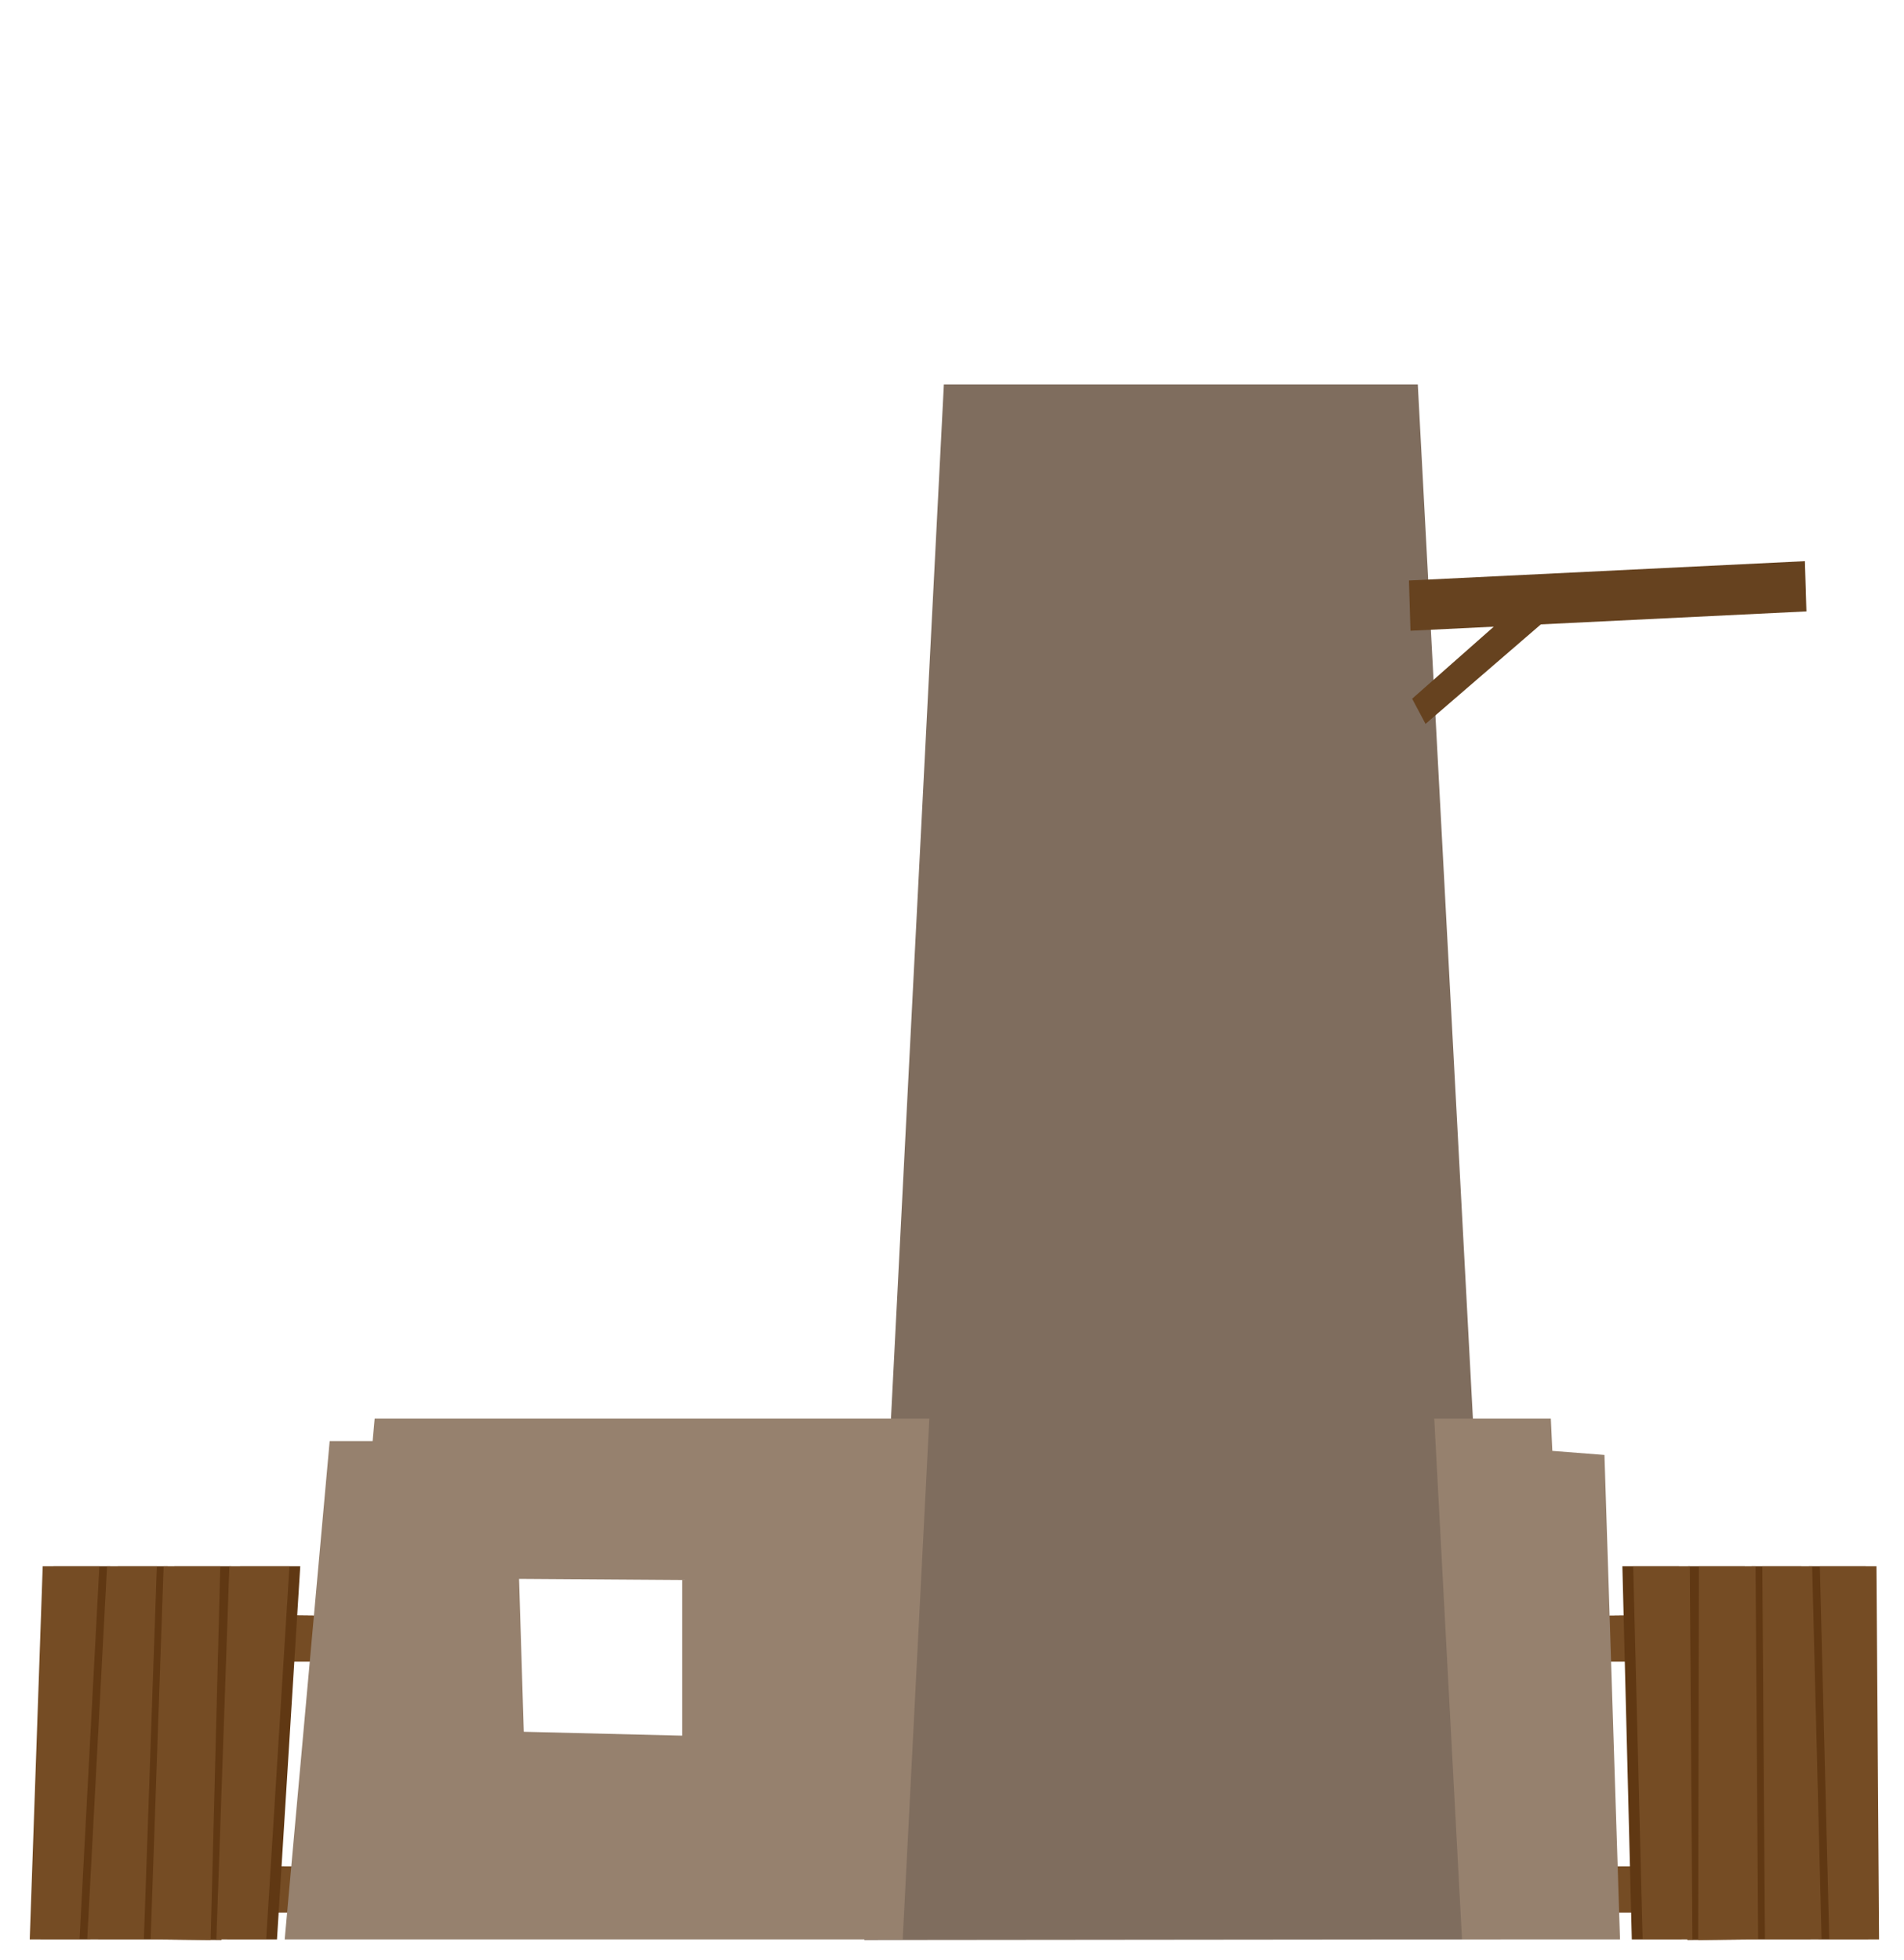 <svg xmlns="http://www.w3.org/2000/svg" width="733.155" height="754.976" viewBox="0 0 733.155 754.976">
  <title>Back</title>
  <polygon points="332.807 747.168 363.444 148.07 545.938 148.07 577.848 746.916 332.807 747.168" fill="#7f6d5e"/>
  <g>
    <g>
      <polygon points="615.093 622.286 615.426 639.936 708.505 639.936 708.005 621.287 615.093 622.286" fill="#603813"/>
      <polygon points="618.507 622.286 618.84 639.936 711.918 639.936 711.419 621.287 618.507 622.286" fill="#754c24"/>
    </g>
    <g>
      <polygon points="618.549 718.861 618.882 736.511 711.96 736.511 711.46 717.862 618.549 718.861" fill="#603813"/>
      <polygon points="621.962 718.861 622.295 736.511 715.373 736.511 714.874 717.862 621.962 718.861" fill="#754c24"/>
    </g>
    <g>
      <g>
        <polygon points="624.712 603.193 628.344 746.916 647.521 746.916 646.522 603.193 624.712 603.193" fill="#603813"/>
        <polygon points="696.578 603.193 700.211 746.916 719.388 746.916 718.388 603.193 696.578 603.193" fill="#603813"/>
        <polygon points="697.252 746.916 693.619 603.193 674.442 603.193 675.441 746.916 697.252 746.916" fill="#603813"/>
        <polygon points="650.021 603.193 649.741 747.168 672.83 746.916 671.831 603.193 650.021 603.193" fill="#603813"/>
      </g>
      <g>
        <polygon points="628.875 603.193 632.507 746.916 651.684 746.916 650.685 603.193 628.875 603.193" fill="#754c24"/>
        <polygon points="700.741 603.193 704.374 746.916 723.55 746.916 722.551 603.193 700.741 603.193" fill="#754c24"/>
        <polygon points="701.414 746.916 697.782 603.193 678.605 603.193 679.604 746.916 701.414 746.916" fill="#754c24"/>
        <polygon points="654.184 603.193 653.904 747.168 676.993 746.916 675.994 603.193 654.184 603.193" fill="#754c24"/>
      </g>
    </g>
  </g>
  <g>
    <g>
      <polygon points="127.014 622.286 126.681 639.936 33.602 639.936 34.102 621.287 127.014 622.286" fill="#603813"/>
      <polygon points="123.6 622.286 123.267 639.936 30.189 639.936 30.688 621.287 123.6 622.286" fill="#754c24"/>
    </g>
    <g>
      <polygon points="116.454 718.861 116.121 736.511 23.043 736.511 23.542 717.862 116.454 718.861" fill="#603813"/>
      <polygon points="113.041 718.861 112.708 736.511 19.629 736.511 20.129 717.862 113.041 718.861" fill="#754c24"/>
    </g>
    <g>
      <g>
        <polygon points="115.619 603.193 106.658 746.916 87.482 746.916 92.477 603.193 115.619 603.193" fill="#603813"/>
        <polygon points="42.42 603.193 34.792 746.916 15.615 746.916 20.61 603.193 42.42 603.193" fill="#603813"/>
        <polygon points="37.751 746.916 45.38 603.193 64.556 603.193 59.561 746.916 37.751 746.916" fill="#603813"/>
        <polygon points="88.978 603.193 85.262 747.168 62.172 746.916 67.168 603.193 88.978 603.193" fill="#603813"/>
      </g>
      <g>
        <polygon points="111.456 603.193 102.496 746.916 83.319 746.916 88.314 603.193 111.456 603.193" fill="#754c24"/>
        <polygon points="38.258 603.193 30.629 746.916 11.452 746.916 16.448 603.193 38.258 603.193" fill="#754c24"/>
        <polygon points="33.588 746.916 41.217 603.193 60.394 603.193 55.398 746.916 33.588 746.916" fill="#754c24"/>
        <polygon points="84.815 603.193 81.099 747.168 58.01 746.916 63.005 603.193 84.815 603.193" fill="#754c24"/>
      </g>
    </g>
  </g>
  <g>
    <polygon points="617.81 560.345 597.74 558.777 597.163 546.359 552.274 546.359 562.96 746.916 577.848 746.916 606.487 746.916 623.804 746.916 617.81 560.345" fill="#96816e"/>
    <path d="M357.85,546.359H144.259l-.776,8.658H126.942l-17.317,191.9H347.593Zm-156.164,120.6-1.813-58.88,62.829.432v59.943Z" fill="#96816e"/>
  </g>
  <polygon points="695.573 235.473 543.116 242.918 542.534 223.567 694.991 216.122 695.573 235.473" fill="#66421f"/>
  <polygon points="598.658 235.864 548.919 278.793 543.765 269.102 582.722 234.699 598.658 235.864" fill="#66421f"/>
</svg>
